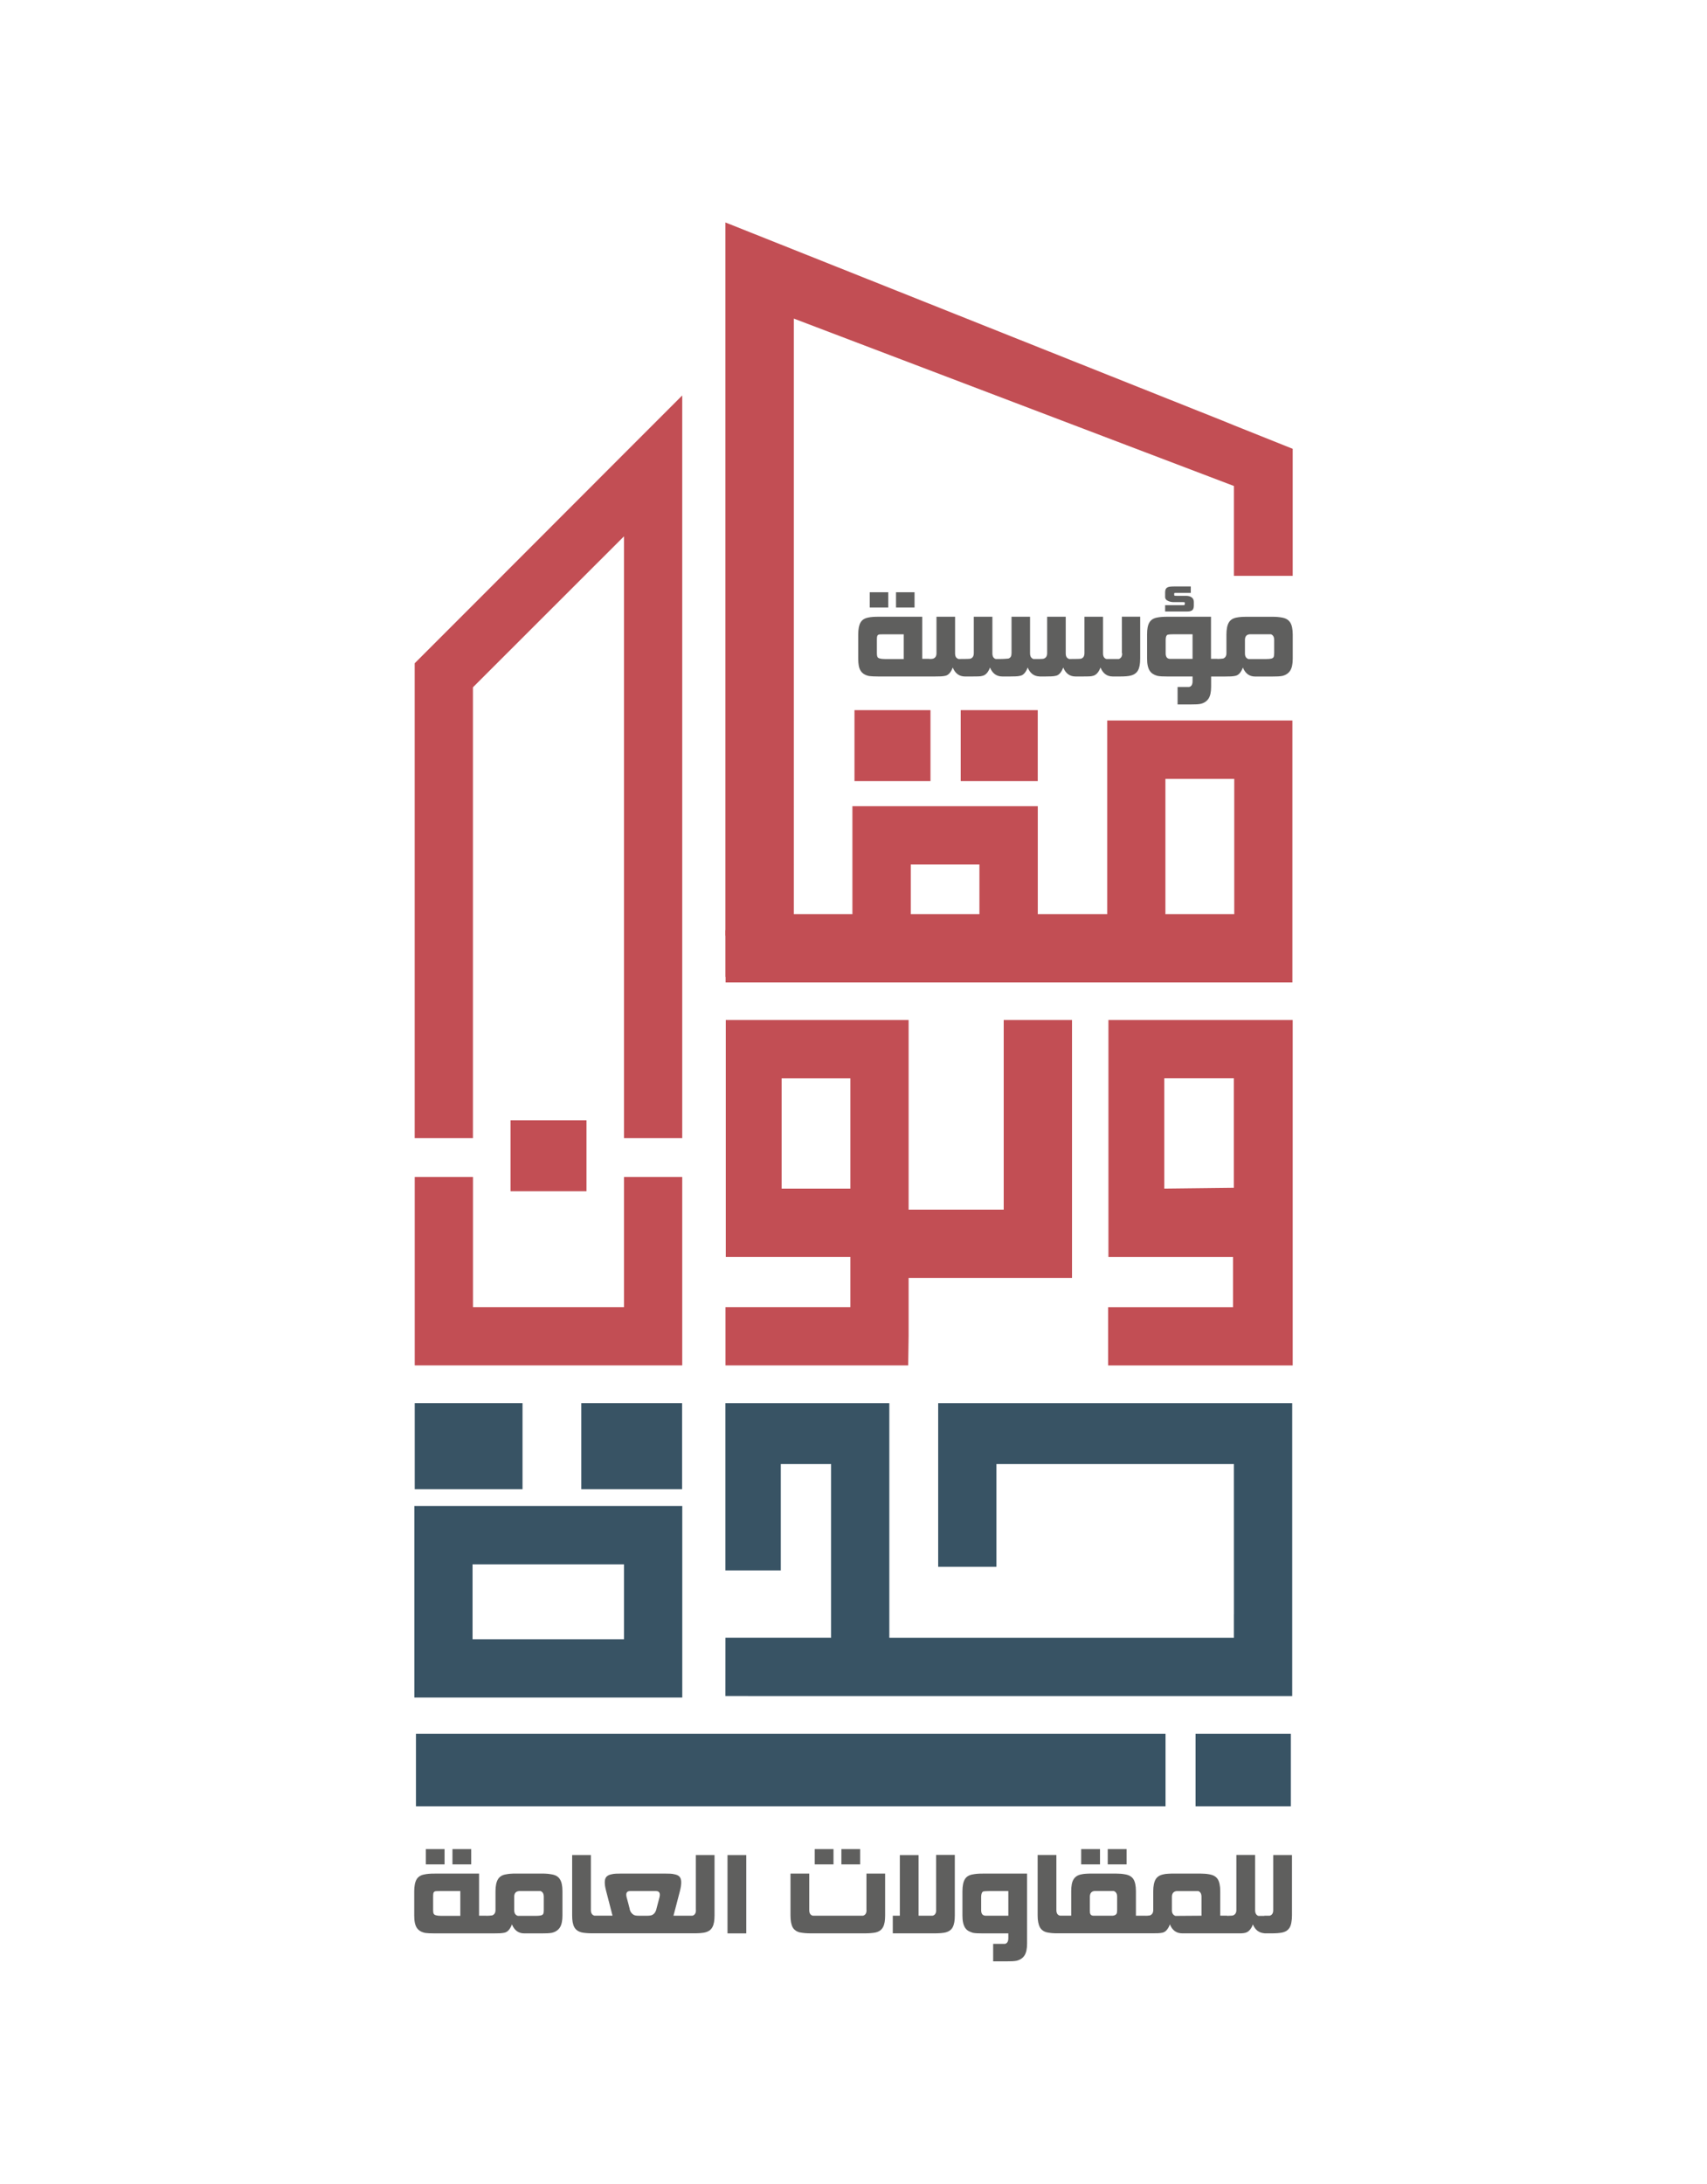 <?xml version="1.0" encoding="utf-8"?>
<!-- Generator: Adobe Illustrator 24.1.3, SVG Export Plug-In . SVG Version: 6.00 Build 0)  -->
<svg version="1.1" xmlns="http://www.w3.org/2000/svg" xmlns:xlink="http://www.w3.org/1999/xlink" x="0px" y="0px"
	 viewBox="0 0 443.37 566.93" style="enable-background:new 0 0 443.37 566.93;" xml:space="preserve">
<style type="text/css">
	.st0{fill:#5F5F5E;}
	.st1{fill:#385364;}
	.st2{fill:#E52424;}
	.st3{fill:#C24E54;}
</style>
<g id="Layer_1">
	<g>
		<g>
			<rect x="110.6" y="480.03" class="st0" width="4.87" height="3.98"/>
			<rect x="117.52" y="480.03" class="st0" width="4.87" height="3.98"/>
			<path class="st0" d="M143.29,486.6c-0.36-0.07-0.74-0.12-1.15-0.16c-0.41-0.03-0.86-0.05-1.36-0.05h-6.74
				c-0.56,0-1.06,0.01-1.51,0.05c-0.44,0.04-0.83,0.09-1.14,0.16c-0.96,0.16-1.65,0.59-2.06,1.29c-0.42,0.7-0.63,1.74-0.63,3.11
				v4.85c0,0.73-0.29,1.19-0.86,1.4c-0.13,0.03-0.35,0.05-0.68,0.07c-0.3,0.02-0.57,0.03-0.84,0.04v-0.03h-1.89V486.4h-11.5
				c-0.59,0-1.1,0.01-1.54,0.05c-0.44,0.04-0.81,0.09-1.11,0.16c-0.97,0.16-1.66,0.59-2.07,1.28c-0.41,0.69-0.62,1.73-0.62,3.12
				v6.29c0,0.72,0.05,1.33,0.16,1.85s0.27,0.96,0.5,1.31c0.23,0.35,0.53,0.64,0.88,0.85c0.36,0.22,0.79,0.38,1.31,0.49h-0.02
				c0.55,0.08,1.38,0.12,2.5,0.12h13.26h0.12h1.91c0.66,0,1.2-0.01,1.64-0.03c0.44-0.02,0.79-0.07,1.07-0.13
				c0.45-0.07,0.85-0.29,1.19-0.67c0.34-0.38,0.63-0.88,0.86-1.5c0.64,1.56,1.71,2.33,3.2,2.33h4.58c0.56,0,1.06-0.01,1.5-0.03
				c0.44-0.02,0.81-0.07,1.13-0.13c0.92-0.23,1.6-0.69,2.04-1.37c0.44-0.68,0.67-1.71,0.67-3.09V491c0-1.42-0.22-2.47-0.67-3.14
				C145.01,487.18,144.29,486.76,143.29,486.6z M119.56,497.37h-4.93c-1.18,0-1.84-0.19-1.99-0.57c-0.1-0.19-0.14-0.48-0.14-0.87
				v-3.51c0-0.38,0.02-0.67,0.05-0.86c0.03-0.2,0.11-0.34,0.23-0.44c0.12-0.09,0.29-0.15,0.51-0.16c0.23-0.01,0.54-0.02,0.93-0.02
				h5.34V497.37z M141.24,495.93c0,0.42-0.04,0.72-0.12,0.89c-0.1,0.21-0.3,0.36-0.63,0.44c-0.32,0.07-0.76,0.11-1.32,0.11h-4.7
				c-0.3-0.11-0.53-0.28-0.68-0.52c-0.15-0.24-0.23-0.56-0.23-0.96v-3.47c0-0.92,0.42-1.41,1.25-1.48h5.59
				c0.56,0.2,0.84,0.69,0.84,1.48V495.93z"/>
			<path class="st0" d="M180.76,495.89c0,0.8-0.31,1.28-0.92,1.44h-1.07h-0.31h-3.53l1.68-6.43c0.11-0.43,0.19-0.83,0.25-1.2
				c0.05-0.37,0.08-0.7,0.08-1.02c0-0.65-0.14-1.13-0.43-1.46c-0.29-0.33-0.74-0.54-1.36-0.65c-0.3-0.08-0.67-0.13-1.1-0.15
				c-0.43-0.02-0.93-0.03-1.51-0.03h-11.07c-0.56,0-1.06,0.01-1.49,0.03c-0.43,0.02-0.8,0.07-1.1,0.15
				c-0.61,0.11-1.07,0.33-1.36,0.65c-0.3,0.33-0.44,0.81-0.44,1.46c0,0.31,0.03,0.65,0.09,1.02c0.06,0.37,0.15,0.76,0.26,1.2
				c0.12,0.47,0.26,0.99,0.4,1.54c0.14,0.55,0.29,1.12,0.44,1.68c0.15,0.57,0.29,1.13,0.43,1.68c0.14,0.55,0.27,1.06,0.39,1.52
				h-3.61h-0.14h-0.94c-0.61-0.16-0.92-0.64-0.92-1.44v-14.3h-4.87v15.66c0,0.68,0.04,1.27,0.13,1.77c0.09,0.51,0.23,0.94,0.43,1.3
				c0.2,0.36,0.46,0.65,0.78,0.87c0.32,0.22,0.72,0.39,1.18,0.5h-0.02c0.34,0.07,0.75,0.12,1.22,0.16c0.47,0.04,1.02,0.06,1.63,0.06
				h1.37h0.14h22.98h0.31h1.52c1.2,0,2.15-0.07,2.83-0.22h-0.02c0.46-0.11,0.85-0.28,1.17-0.5c0.31-0.22,0.57-0.51,0.77-0.87
				c0.2-0.36,0.34-0.79,0.43-1.3c0.09-0.51,0.13-1.1,0.13-1.77v-15.66h-4.85V495.89z M171.3,492.52l-0.8,3.03l0.02-0.02
				c-0.18,0.76-0.53,1.29-1.07,1.58c-0.25,0.15-0.72,0.23-1.42,0.23h-2.01c-0.7,0-1.17-0.07-1.42-0.23
				c-0.26-0.15-0.48-0.35-0.67-0.61c-0.19-0.26-0.32-0.58-0.4-0.98l0.02,0.02c-0.12-0.5-0.25-1-0.39-1.51
				c-0.14-0.51-0.27-1.01-0.41-1.51c-0.25-1.05,0.05-1.58,0.88-1.58h6.77C171.25,490.94,171.54,491.47,171.3,492.52z"/>
			<rect x="188.96" y="481.59" class="st0" width="4.87" height="20.33"/>
			<rect x="211.62" y="480.03" class="st0" width="4.87" height="3.98"/>
			<rect x="218.54" y="480.03" class="st0" width="4.87" height="3.98"/>
			<path class="st0" d="M225.07,495.89c0,0.8-0.31,1.28-0.92,1.44h-13.04c-0.62-0.16-0.92-0.64-0.92-1.44v-9.49h-4.87v10.85
				c0,1.37,0.19,2.39,0.56,3.08c0.38,0.69,1.02,1.14,1.94,1.36l-0.02-0.02c0.75,0.16,1.71,0.24,2.87,0.24h13.9
				c0.62,0,1.16-0.02,1.63-0.06c0.47-0.04,0.88-0.1,1.22-0.16h-0.02c0.47-0.11,0.86-0.28,1.17-0.5c0.32-0.22,0.57-0.51,0.77-0.87
				c0.2-0.36,0.34-0.79,0.43-1.3c0.09-0.51,0.13-1.1,0.13-1.77V486.4h-4.85V495.89z"/>
			<path class="st0" d="M243.16,495.89c0,0.8-0.31,1.28-0.92,1.44h-3.65v-15.74h-4.87v15.74h-1.83v4.58h10.8
				c1.19,0,2.14-0.07,2.85-0.22h-0.02c0.45-0.11,0.84-0.28,1.16-0.5c0.32-0.22,0.58-0.51,0.77-0.87c0.19-0.36,0.33-0.79,0.42-1.3
				c0.09-0.51,0.13-1.1,0.13-1.77v-15.7h-4.85V495.89z"/>
			<path class="st0" d="M253.8,486.45c-0.44,0.04-0.82,0.09-1.15,0.16c-0.96,0.16-1.64,0.58-2.05,1.27
				c-0.41,0.68-0.62,1.73-0.62,3.13v6.25c0,0.7,0.05,1.31,0.16,1.82c0.11,0.51,0.27,0.95,0.49,1.31c0.22,0.36,0.5,0.65,0.84,0.86
				c0.34,0.21,0.74,0.38,1.19,0.51c0.32,0.07,0.69,0.11,1.13,0.13c0.44,0.02,0.93,0.03,1.48,0.03h6.63v1.24
				c0,0.86-0.3,1.36-0.88,1.48h-3.06v4.54h3.49c0.56,0,1.06-0.01,1.49-0.03c0.43-0.02,0.8-0.07,1.12-0.13
				c0.92-0.23,1.6-0.69,2.04-1.37c0.44-0.68,0.67-1.72,0.67-3.1V486.4h-11.5C254.73,486.4,254.24,486.41,253.8,486.45z
				 M255.95,490.97c0.24-0.02,0.57-0.03,0.96-0.03h4.99v6.39h-5.87c-0.79,0-1.19-0.48-1.19-1.44v-3.47c0-0.39,0.06-0.71,0.16-0.95
				c0.11-0.24,0.25-0.38,0.41-0.44C255.53,491.02,255.71,490.99,255.95,490.97z"/>
			<rect x="287.72" y="480.03" class="st0" width="4.89" height="3.98"/>
			<rect x="280.82" y="480.03" class="st0" width="4.89" height="3.98"/>
			<path class="st0" d="M330.7,481.58v14.32c0,0.8-0.32,1.28-0.92,1.43h-1.38v0.05h-1.55c-0.56-0.19-0.85-0.7-0.85-1.48v-14.34
				h-4.87v14.29c0,0.73-0.29,1.19-0.87,1.41c-0.07,0.02-0.15,0.02-0.27,0.05c-0.12,0-0.24,0.02-0.41,0.02
				c-0.15,0.02-0.31,0.02-0.48,0.02c-0.12,0.02-0.27,0.02-0.39,0.02v-0.05h-1.77V491c0-1.43-0.22-2.47-0.65-3.15
				c-0.44-0.68-1.16-1.09-2.18-1.26c-0.34-0.07-0.73-0.12-1.14-0.15s-0.87-0.05-1.33-0.05h-6.74c-0.58,0-1.09,0.02-1.53,0.05
				c-0.46,0.02-0.85,0.07-1.14,0.15c-0.94,0.17-1.65,0.61-2.06,1.28c-0.41,0.7-0.63,1.74-0.63,3.13v4.85c0,0.73-0.29,1.19-0.87,1.41
				c-0.12,0.02-0.34,0.05-0.65,0.07c-0.17,0.01-0.32,0.02-0.49,0.02v-0.02h-2.49V491c0-1.43-0.22-2.47-0.65-3.15
				c-0.44-0.68-1.16-1.09-2.18-1.26c-0.36-0.07-0.75-0.12-1.16-0.15c-0.41-0.02-0.87-0.05-1.33-0.05h-6.15
				c-0.58,0-1.09,0.02-1.53,0.05s-0.82,0.07-1.14,0.15c-0.94,0.17-1.62,0.61-2.04,1.28c-0.44,0.68-0.63,1.72-0.63,3.13v6.32h-2.93
				c-0.61-0.15-0.92-0.63-0.92-1.43v-14.32h-4.87v15.68c0,0.68,0.05,1.26,0.15,1.77c0.1,0.51,0.24,0.94,0.44,1.31
				c0.19,0.36,0.46,0.65,0.78,0.87c0.32,0.22,0.68,0.39,1.16,0.48c0.34,0.07,0.75,0.12,1.21,0.17c0.48,0.05,1.02,0.05,1.65,0.05
				h22.17h0.48h1.55c0.65,0,1.21,0,1.65-0.02c0.44-0.02,0.78-0.07,1.07-0.12c0.44-0.07,0.85-0.29,1.19-0.68
				c0.34-0.39,0.63-0.87,0.85-1.5c0.63,1.55,1.7,2.33,3.22,2.33h15.29c0.44-0.02,0.78-0.07,0.99-0.12c0.44-0.1,0.85-0.31,1.19-0.7
				c0.36-0.39,0.65-0.87,0.87-1.5c0.61,1.48,1.62,2.2,3,2.3v0.02h1.82c1.21,0,2.16-0.07,2.83-0.22c0.46-0.1,0.85-0.27,1.16-0.48
				c0.31-0.22,0.56-0.51,0.78-0.87c0.19-0.36,0.34-0.8,0.41-1.31c0.1-0.51,0.15-1.09,0.15-1.77v-15.68H330.7z M290.16,495.92
				c0,0.41-0.05,0.7-0.15,0.9c-0.17,0.29-0.51,0.46-0.99,0.51h-5.14c-0.19-0.02-0.31-0.1-0.44-0.15c-0.1-0.07-0.17-0.15-0.22-0.27
				c-0.07-0.1-0.1-0.22-0.12-0.39c-0.02-0.15-0.02-0.36-0.02-0.61v-3.49c0-0.92,0.41-1.43,1.24-1.5h4.97
				c0.29,0.12,0.51,0.29,0.65,0.53c0.15,0.24,0.22,0.56,0.22,0.97V495.92z M312.06,497.33l-6.78,0.05
				c-0.29-0.12-0.51-0.29-0.65-0.51c-0.17-0.24-0.24-0.56-0.24-0.97v-3.46c0-0.92,0.44-1.43,1.26-1.5h5.6
				c0.56,0.22,0.82,0.7,0.82,1.5V497.33z"/>
		</g>
		<g>
			<rect x="225.9" y="153.75" class="st0" width="4.81" height="3.97"/>
			<rect x="232.73" y="153.75" class="st0" width="4.81" height="3.97"/>
			<path class="st0" d="M291.47,169.6c0,0.41-0.07,0.73-0.22,0.97c-0.15,0.24-0.37,0.41-0.65,0.51h-3.25
				c-0.57-0.19-0.85-0.68-0.85-1.48v-9.49h-4.83v9.45c0,0.75-0.28,1.22-0.83,1.42c-0.04,0.01-0.11,0.02-0.2,0.04
				c-0.1,0.01-0.25,0.02-0.48,0.03c-0.22,0.01-0.53,0.01-0.93,0.02c-0.4,0.01-0.91,0.01-1.53,0.01c-0.31-0.11-0.54-0.28-0.68-0.51
				c-0.14-0.24-0.21-0.56-0.21-0.97v-9.49h-4.83v9.45c0,0.75-0.28,1.22-0.85,1.42h0.02c-0.07,0.02-0.19,0.05-0.37,0.07
				c-0.18,0.02-0.42,0.03-0.73,0.03h-1.64c-0.58-0.2-0.87-0.7-0.87-1.48v-9.49h-4.81v9.45c0,0.38-0.06,0.68-0.18,0.9
				c-0.12,0.23-0.32,0.39-0.61,0.5c-0.08,0.01-0.22,0.02-0.4,0.04c-0.19,0.01-0.39,0.02-0.6,0.04c-0.21,0.01-0.41,0.02-0.61,0.03
				c-0.2,0.01-0.36,0.01-0.48,0.01h-1.24c-0.57-0.19-0.85-0.68-0.85-1.48v-9.49h-4.83v9.45c0,0.75-0.28,1.22-0.83,1.42
				c-0.04,0.01-0.11,0.02-0.2,0.04c-0.1,0.01-0.25,0.02-0.48,0.03c-0.22,0.01-0.53,0.01-0.93,0.02c-0.4,0.01-0.91,0.01-1.53,0.01
				c-0.31-0.11-0.54-0.28-0.68-0.51c-0.14-0.24-0.21-0.56-0.21-0.97v-9.49h-4.83v9.45c0,0.75-0.28,1.22-0.85,1.42h0.02
				c-0.07,0.02-0.19,0.05-0.37,0.07c-0.15,0.02-0.38,0.02-0.63,0.03v-0.04h-1.87v-10.93h-11.36c-0.58,0-1.09,0.02-1.52,0.05
				c-0.43,0.03-0.8,0.09-1.09,0.15c-0.96,0.17-1.64,0.59-2.05,1.28c-0.4,0.69-0.61,1.73-0.61,3.12v6.29c0,0.72,0.05,1.33,0.15,1.85
				c0.1,0.52,0.27,0.96,0.5,1.31c0.23,0.35,0.52,0.64,0.87,0.85c0.35,0.22,0.78,0.38,1.3,0.49h-0.02c0.54,0.08,1.37,0.12,2.47,0.12
				h13.12h0.1h1.36c0.65,0,1.19-0.01,1.63-0.03c0.44-0.02,0.79-0.07,1.06-0.13c0.43-0.07,0.82-0.29,1.16-0.67
				c0.34-0.38,0.62-0.88,0.85-1.5c0.64,1.55,1.7,2.33,3.18,2.33h1.82c0.66,0,1.21-0.01,1.65-0.02c0.44-0.01,0.76-0.05,0.96-0.12
				c0.46-0.08,0.86-0.31,1.21-0.69c0.35-0.38,0.63-0.88,0.86-1.5c0.64,1.55,1.7,2.33,3.2,2.33h1.89c0.65,0,1.19-0.01,1.62-0.03
				c0.43-0.02,0.78-0.07,1.05-0.13c0.45-0.07,0.84-0.29,1.18-0.67c0.34-0.38,0.62-0.88,0.85-1.5c0.62,1.52,1.65,2.28,3.08,2.32v0.01
				h0.1h0.08h1.28c0.65,0,1.19-0.01,1.63-0.03c0.44-0.02,0.79-0.07,1.06-0.13c0.43-0.07,0.82-0.29,1.15-0.67
				c0.34-0.38,0.62-0.88,0.85-1.5c0.64,1.55,1.69,2.33,3.18,2.33h1.82c0.65,0,1.2-0.01,1.64-0.02c0.45-0.01,0.77-0.05,0.97-0.12
				c0.45-0.08,0.85-0.31,1.2-0.69c0.35-0.38,0.64-0.88,0.87-1.5c0.64,1.55,1.7,2.33,3.18,2.33h1.89c1.24,0,2.16-0.07,2.76-0.23
				c0.89-0.22,1.53-0.67,1.91-1.35c0.38-0.68,0.57-1.69,0.57-3.03v-10.91h-4.75V169.6z M234.74,171.09h-4.87
				c-1.16,0-1.82-0.19-1.97-0.56c-0.09-0.19-0.14-0.48-0.14-0.87v-3.51c0-0.38,0.01-0.66,0.05-0.86c0.03-0.2,0.11-0.34,0.22-0.44
				c0.12-0.1,0.28-0.15,0.51-0.16c0.22-0.01,0.53-0.02,0.92-0.02h5.27V171.09z"/>
			<path class="st0" d="M308.85,158.72c0.46-0.07,0.78-0.22,0.96-0.45c0.18-0.23,0.27-0.59,0.27-1.07v-0.96
				c0-0.54-0.22-0.95-0.65-1.22c-0.38-0.23-0.83-0.34-1.36-0.34h-2.41c-0.34,0-0.53-0.01-0.57-0.02c-0.08-0.04-0.12-0.19-0.12-0.45
				c0-0.21,0.1-0.3,0.3-0.3h4.02v-1.66H305c-0.45,0-0.82,0.02-1.14,0.06c-0.45,0.07-0.76,0.21-0.95,0.44
				c-0.19,0.22-0.28,0.58-0.28,1.06v1.16c0,0.49,0.27,0.84,0.83,1.07c0.43,0.19,0.91,0.28,1.44,0.28h2.51c0.18,0,0.28,0.03,0.33,0.1
				c0,0.04,0,0.17,0,0.37s-0.1,0.31-0.28,0.32h-4.83v1.64h5.11C308.22,158.76,308.6,158.74,308.85,158.72z"/>
			<path class="st0" d="M335.1,161.58c-0.44-0.68-1.15-1.09-2.14-1.26c-0.35-0.06-0.73-0.12-1.14-0.15
				c-0.41-0.03-0.85-0.05-1.34-0.05h-6.65c-0.55,0-1.05,0.02-1.49,0.05c-0.44,0.03-0.81,0.09-1.13,0.15
				c-0.95,0.17-1.63,0.59-2.04,1.29c-0.41,0.7-0.62,1.74-0.62,3.11v4.84c0,0.73-0.29,1.19-0.85,1.4c-0.12,0.02-0.34,0.05-0.67,0.07
				c-0.29,0.02-0.55,0.03-0.81,0.04v-0.03h-1.68v-10.93H303.2c-0.54,0-1.03,0.02-1.46,0.05c-0.43,0.03-0.81,0.09-1.14,0.15
				c-0.47,0.08-0.88,0.23-1.22,0.43c-0.34,0.21-0.62,0.49-0.83,0.84s-0.37,0.79-0.47,1.31c-0.1,0.51-0.14,1.12-0.14,1.82v6.25
				c0,0.7,0.05,1.31,0.16,1.82c0.11,0.51,0.27,0.95,0.5,1.31c0.22,0.36,0.5,0.64,0.84,0.86s0.73,0.39,1.18,0.51
				c0.31,0.06,0.68,0.11,1.12,0.13c0.43,0.02,0.92,0.03,1.46,0.03h6.55v1.24c0,0.86-0.3,1.36-0.89,1.48h-3v4.54h3.45
				c0.55,0,1.04-0.01,1.47-0.03c0.43-0.02,0.79-0.06,1.11-0.13c0.9-0.23,1.58-0.69,2.02-1.37c0.44-0.68,0.66-1.71,0.66-3.09v-2.63
				h1.54h0.14h1.87c0.65,0,1.19-0.01,1.62-0.03c0.43-0.02,0.78-0.07,1.05-0.13c0.45-0.07,0.84-0.29,1.18-0.67
				c0.34-0.38,0.62-0.88,0.85-1.5c0.64,1.55,1.69,2.33,3.16,2.33h4.52c0.55,0,1.05-0.01,1.48-0.03c0.43-0.02,0.8-0.07,1.11-0.13
				c0.91-0.23,1.58-0.69,2.02-1.37c0.44-0.69,0.66-1.72,0.66-3.09v-6.29C335.76,163.3,335.54,162.25,335.1,161.58z M309.75,171.05
				h-5.8c-0.78,0-1.18-0.48-1.18-1.44v-3.47c0-0.81,0.19-1.27,0.57-1.38c0.11-0.02,0.28-0.05,0.53-0.07
				c0.24-0.02,0.56-0.03,0.95-0.03h4.93V171.05z M330.94,169.65c0,0.42-0.04,0.72-0.12,0.89c-0.1,0.22-0.3,0.36-0.62,0.44
				c-0.32,0.07-0.76,0.11-1.31,0.11h-4.64c-0.3-0.11-0.52-0.28-0.67-0.51c-0.15-0.24-0.22-0.56-0.22-0.97v-3.47
				c0-0.92,0.41-1.41,1.24-1.48h5.52c0.55,0.21,0.83,0.7,0.83,1.48V169.65z"/>
		</g>
		<rect x="310.53" y="450.12" class="st1" width="24.75" height="18.81"/>
		<rect x="188.43" y="241.49" class="st2" width="0.04" height="1.44"/>
		<rect x="108.04" y="450.12" class="st1" width="194.69" height="18.81"/>
		<path class="st2" d="M188.43,241.49v1.44h0.04v-1.44H188.43z"/>
		<path class="st3" d="M287.58,187.05v50.26h-18.03v-28.02H221.4v28.02h-15.21V117.29V95.74V82.71l114.31,43.46v23.32l15.26,0
			v-32.98l-15.09-6.03l-3.21-1.31L206.19,64.83l-17.78-7.08v37.99v21.55v136.33h0.05v1.41h147.22v-67.99H287.58z M254.39,237.31
			h-17.83v-12.9h17.83V237.31z M320.57,237.31H302.7v-35.1h17.88V237.31z"/>
		<rect x="249.53" y="184.36" class="st3" width="20.01" height="18.41"/>
		<rect x="221.94" y="184.36" class="st3" width="19.74" height="18.41"/>
		<polygon class="st3" points="162.07,305.54 162.07,319.14 162.07,322.83 162.07,339.34 122.85,339.34 122.85,322.83 
			122.85,321.12 122.85,305.54 107.72,305.54 107.72,321.12 107.72,322.83 107.72,354.47 177.2,354.47 177.2,322.83 177.2,319.14 
			177.2,305.54 		"/>
		<polygon class="st3" points="122.84,178.43 162.07,139.24 162.07,295.47 177.2,295.47 177.2,124.11 177.2,102.66 162.07,117.79 
			122.84,157.06 107.71,172.19 107.71,193.56 107.71,295.47 122.84,295.47 		"/>
		<rect x="132.6" y="290.83" class="st3" width="19.73" height="18.41"/>
		<polygon class="st1" points="243.68,364.28 243.68,406.75 258.81,406.75 258.81,380.08 320.49,380.08 320.5,419.07 320.49,419.07 
			320.49,425.18 230.99,425.18 230.99,423.1 230.99,419.07 230.99,364.28 188.41,364.28 188.41,407.69 202.8,407.69 202.8,380.08 
			215.86,380.08 215.86,419.07 215.86,423.1 215.86,425.18 188.42,425.17 188.41,440.3 215.86,440.31 215.86,440.31 335.63,440.31 
			335.63,428.24 335.63,419.07 335.63,364.28 		"/>
		<path class="st1" d="M128.19,390.98h-20.57v49.71h22.25h0.68h46.66v-49.71h-46.66H128.19z M162.07,425.56h-31.53h-0.68h-7.12
			v-19.45h5.44h2.36h31.53V425.56z"/>
		<rect x="150.98" y="364.28" class="st1" width="26.18" height="22.32"/>
		<rect x="107.72" y="364.28" class="st1" width="28" height="22.32"/>
		<path class="st3" d="M335.76,264.81l-47.86,0v24.97v4.33v32.22h32.36v13.02h-32.44v15.13l47.94,0V264.81z M320.48,308.37
			l-18.07,0.21v-14.48v-4.33v-9.84h18.07V308.37z"/>
		<path class="st3" d="M236,346.91v-15.13h24.7h5.79h11.95v-66.97H260.7v49.23H236v-19.94v-4.33v-24.97h-47.49v24.97v4.33v32.22
			h32.36v13.02h-32.44v15.13h47.46L236,346.91z M220.87,289.78v4.33v14.48h-17.85v-14.48v-4.33v-9.84h17.85V289.78z"/>
	</g>
</g>
<g id="Layer_2">
</g>
<g id="Layer_3">
</g>
</svg>
